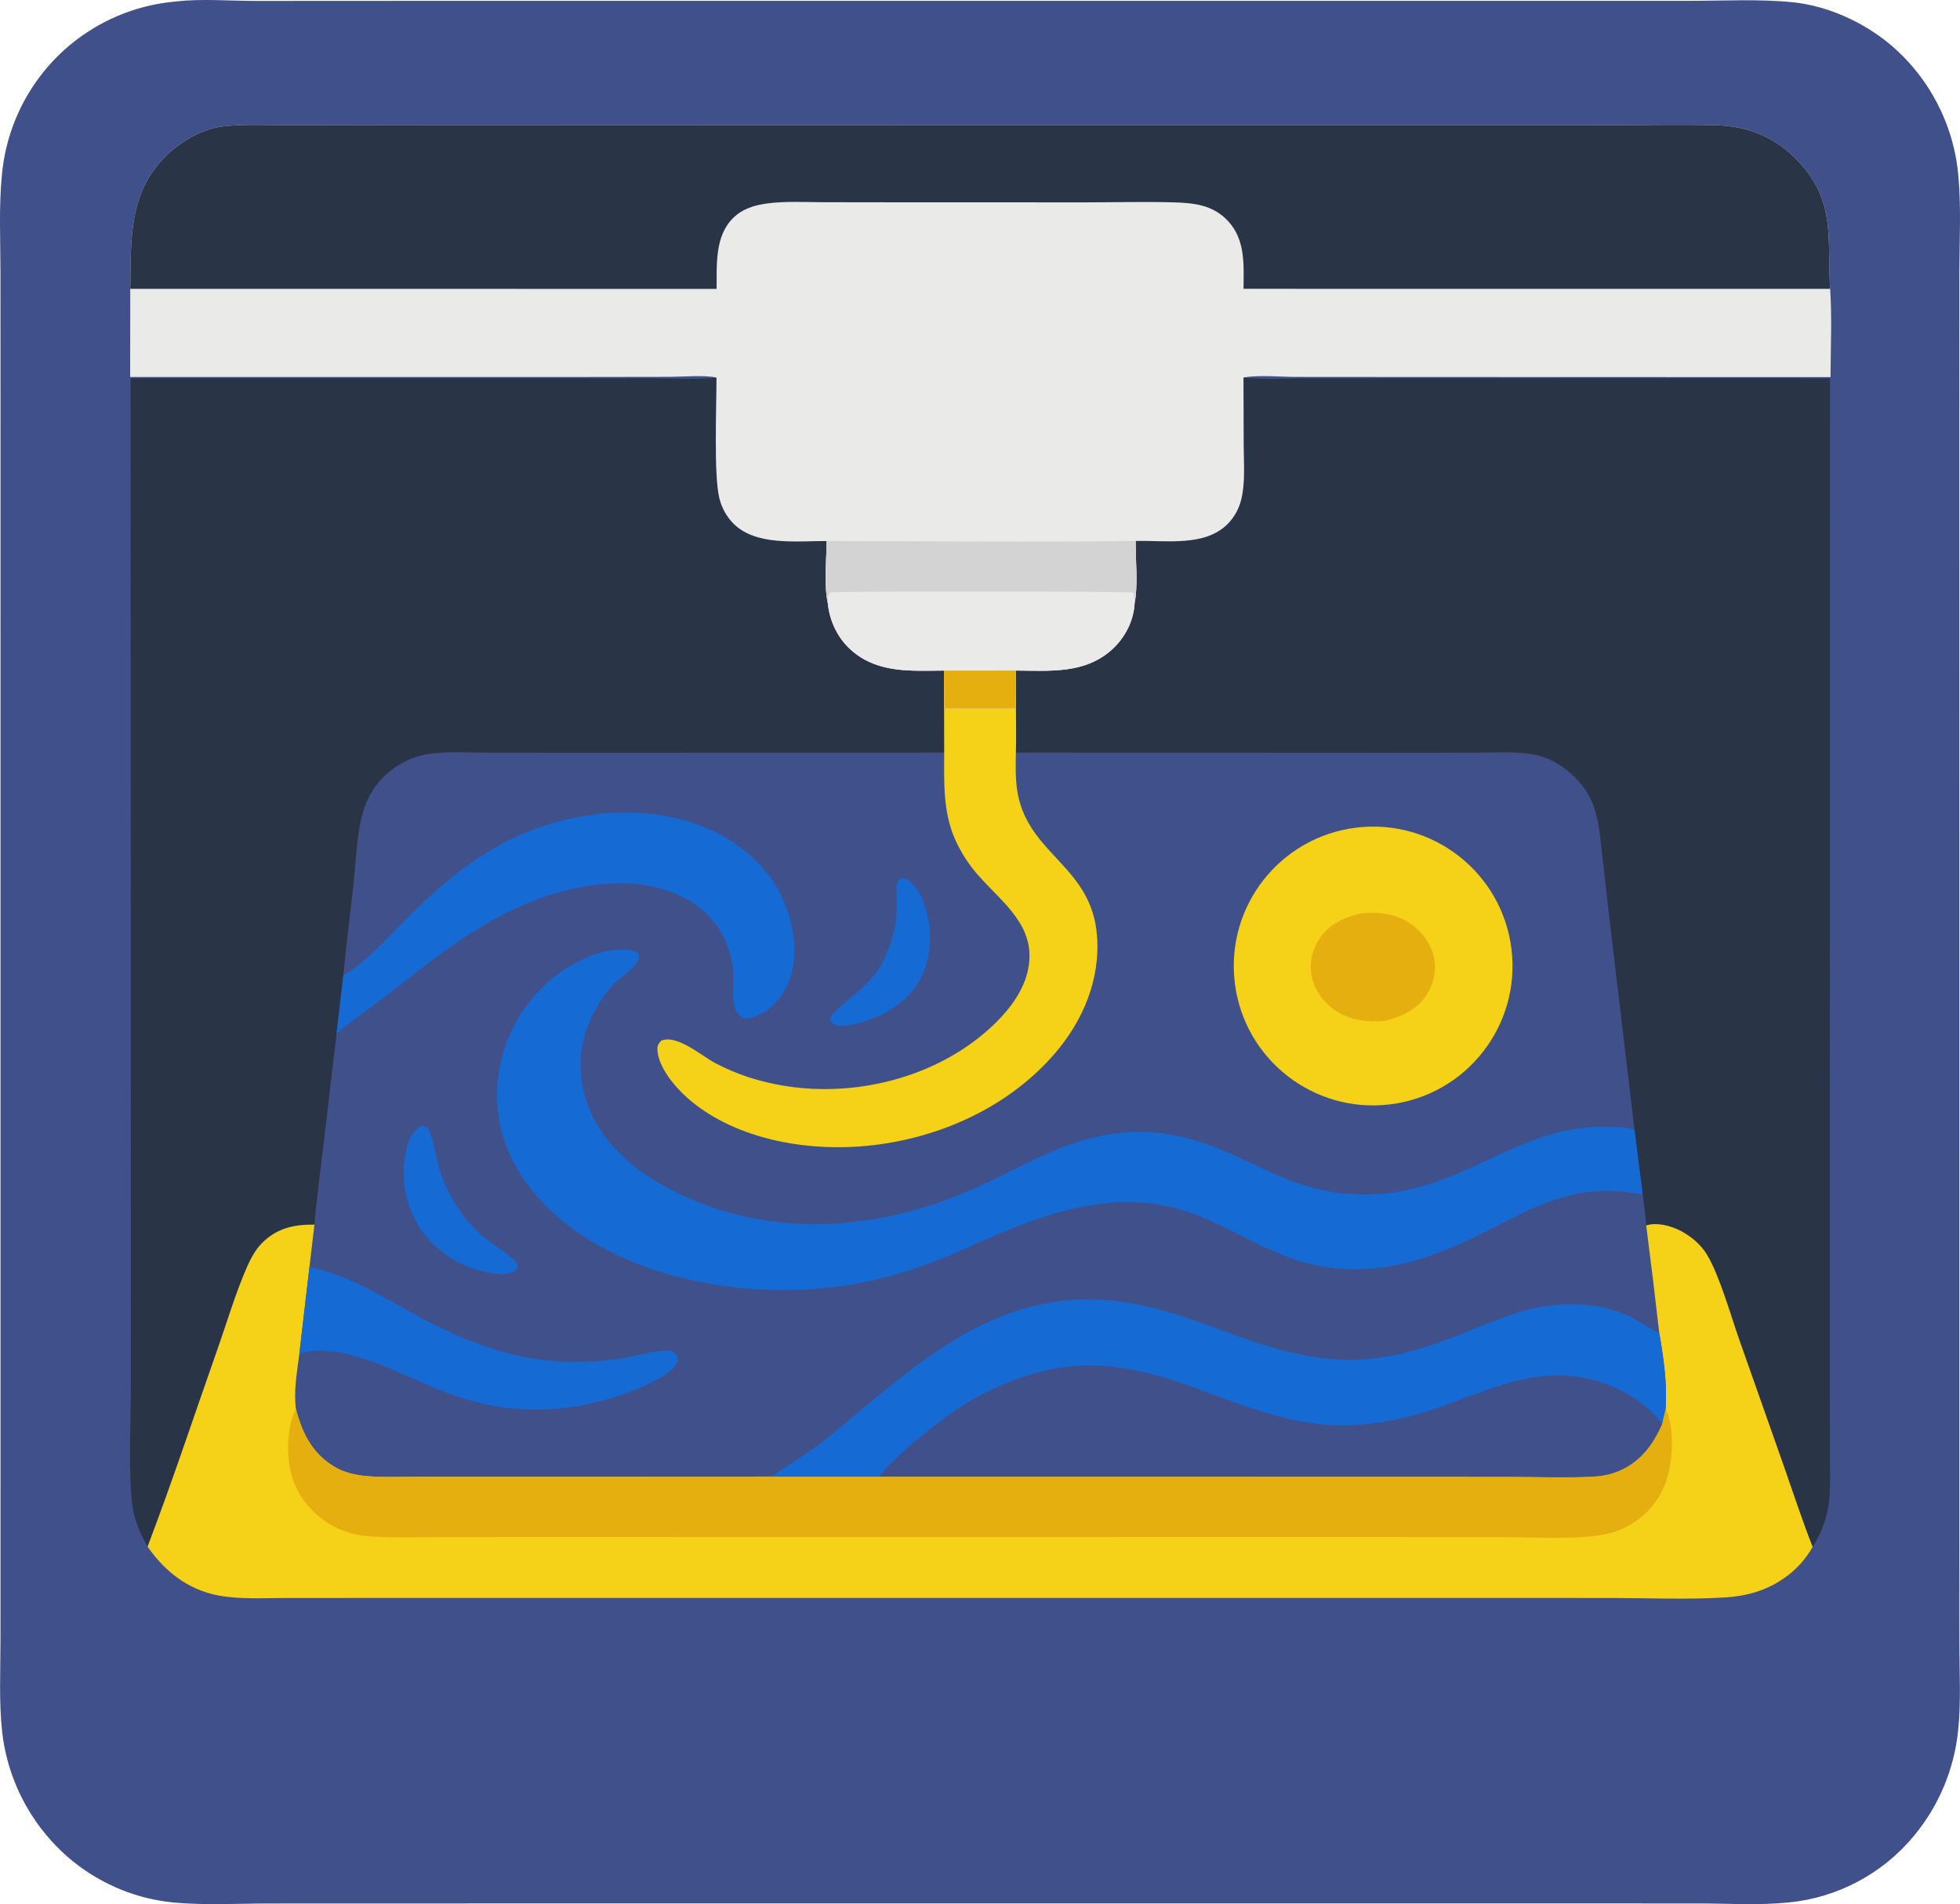 <?xml version="1.0" encoding="UTF-8" standalone="no"?>
<svg
   width="824.459"
   height="800.773"
   version="1.1"
   id="svg24"
   sodipodi:docname="dev.seelos.drucken3d.svg"
   inkscape:version="1.4 (e7c3feb100, 2024-10-09)"
   xmlns:inkscape="http://www.inkscape.org/namespaces/inkscape"
   xmlns:sodipodi="http://sodipodi.sourceforge.net/DTD/sodipodi-0.dtd"
   xmlns="http://www.w3.org/2000/svg"
   xmlns:svg="http://www.w3.org/2000/svg">
  <defs
     id="defs24" />
  <sodipodi:namedview
     id="namedview24"
     pagecolor="#ffffff"
     bordercolor="#000000"
     borderopacity="0.25"
     inkscape:showpageshadow="2"
     inkscape:pageopacity="0.0"
     inkscape:pagecheckerboard="0"
     inkscape:deskcolor="#d1d1d1"
     inkscape:zoom="0.77929688"
     inkscape:cx="411.90977"
     inkscape:cy="400.3609"
     inkscape:window-width="1920"
     inkscape:window-height="1009"
     inkscape:window-x="0"
     inkscape:window-y="32"
     inkscape:window-maximized="1"
     inkscape:current-layer="svg24" />
  <path
     fill="#3f508a"
     d="m 73.581,0.675 c 0.227,-0.034 0.452,-0.075 0.68,-0.1 10.748,-1.166 22.396,-0.2 33.239,-0.181 l 64.532,-0.033 216.653,0.003 245.783,-0.003 76.189,-0.011 c 14.28,0 29.073,-0.825 43.273,0.582 14.511,1.438 29.25,8.062 40.511,17.228 16.796,13.86 27.349,33.863 29.308,55.55 1.258,13.489 0.466,27.601 0.446,41.16 l -0.013,71.582 0.013,234.202 -0.004,207.066 0.016,63.652 c 0.012,12.108 0.735,24.701 -0.564,36.72 -1.706,16.083 -8.107,31.308 -18.404,43.78 -13.241,16.115 -32.37,26.275 -53.136,28.22 -12.228,1.235 -25.181,0.415 -37.483,0.397 l -67.426,-0.011 -222.738,0.001 -237.319,0.007 -73.921,0.023 c -13.288,0.003 -27.181,0.819 -40.39,-0.434 -15.19,-1.527 -29.623,-7.379 -41.588,-16.86 -16.978,-13.55 -27.884,-33.285 -30.322,-54.87 -1.4,-12.652 -0.713,-25.848 -0.71,-38.589 l 0.006,-63.549 0.003,-211.103 0.004,-229.429 -0.021,-71.105 c -0.004,-13.596 -0.727,-27.647 0.622,-41.18 1.469,-15.875 7.61,-30.959 17.646,-43.347 13.652,-16.83 33.532,-27.423 55.116,-29.368 z"
     id="path2" />
  <path
     fill="#3f508a"
     d="m 523.054,158.761 c 8.332,0.986 17.319,0.339 25.737,0.334 l 49.476,-0.031 171.516,0.037 -0.073,326.181 -0.009,96.479 0.044,30.497 c 0.008,5.926 0.281,11.984 -0.233,17.887 -0.693,7.253 -3.107,14.236 -7.04,20.369 -2.944,5.291 -7.082,9.822 -12.085,13.233 -7.527,5.239 -15.839,7.524 -24.911,8.07 -15.717,0.946 -31.894,0.214 -47.65,0.208 l -89.352,-0.006 -277.224,10e-4 -150.222,-0.003 -41.407,0.018 c -9.072,0 -18.769,0.614 -27.701,-1.057 -12.789,-2.392 -22.569,-10.076 -29.845,-20.552 -3.414,-5.883 -6.066,-12.488 -6.662,-19.31 -1.383,-15.802 -0.362,-33.135 -0.356,-49.108 l -0.019,-94.974 -0.096,-327.962 167.79,-0.013 51.325,0.031 c 8.949,0.005 18.468,0.668 27.332,-0.306 0.042,11.717 -1.231,41.207 1.246,50.877 0.977,3.939 2.985,7.547 5.818,10.453 9.458,9.604 26.867,7.323 39.263,7.414 -0.034,7.339 -1.081,18.872 0.434,25.711 0.752,8.054 4.333,15.556 10.594,20.773 11.056,9.214 24.851,8.07 38.331,7.994 l 0.062,15.955 30.212,-0.016 0.033,-15.949 c 14.355,0.095 29.173,1.48 40.541,-8.998 5.413,-4.989 9.031,-12.064 9.353,-19.47 1.399,-6.678 0.412,-18.8 0.386,-26.043 12.447,-0.313 29.204,2.563 38.77,-7.174 2.79,-2.846 4.752,-6.396 5.679,-10.272 1.766,-7.15 1.041,-15.353 1.027,-22.694 z"
     id="path3" />
  <path
     fill="#293447"
     d="m 523.054,158.761 c 8.332,0.986 17.319,0.339 25.737,0.334 l 49.476,-0.031 171.516,0.037 -0.073,326.181 -0.009,96.479 0.044,30.497 c 0.008,5.926 0.281,11.984 -0.233,17.887 -0.693,7.253 -3.107,14.236 -7.04,20.369 -4.385,-11.072 -8.089,-22.481 -12.033,-33.719 l -18.806,-53.314 c -3.572,-10.133 -8.3,-27.04 -13.611,-35.843 -2.553,-4.232 -6.735,-7.76 -11.104,-10.015 -4.111,-2.121 -9.882,-3.693 -14.459,-2.274 -0.361,-4.413 -0.969,-8.821 -1.487,-13.219 -1.198,-9.039 -2.344,-18.085 -3.438,-27.137 l -10.362,-87.195 -3.132,-27.41 c -0.723,-6.292 -1.145,-12.816 -2.887,-18.924 -1.624,-5.691 -4.55,-10.482 -8.731,-14.651 -4.817,-4.803 -10.996,-8.446 -17.75,-9.589 -7.982,-1.351 -16.711,-0.681 -24.81,-0.674 l -40.297,0.034 -152.236,-0.081 c 0.198,-6.165 0.025,-12.387 0.02,-18.558 l 0.033,-15.949 c 14.355,0.095 29.173,1.48 40.541,-8.998 5.413,-4.989 9.031,-12.064 9.353,-19.47 1.399,-6.678 0.412,-18.8 0.386,-26.043 12.447,-0.313 29.204,2.563 38.77,-7.174 2.79,-2.846 4.752,-6.396 5.679,-10.272 1.766,-7.15 1.041,-15.353 1.027,-22.694 z"
     id="path4" />
  <path
     fill="#293447"
     d="m 54.942,159.072 167.79,-0.013 51.325,0.031 c 8.949,0.005 18.468,0.668 27.332,-0.306 0.042,11.717 -1.231,41.207 1.246,50.877 0.977,3.939 2.985,7.547 5.818,10.453 9.458,9.604 26.867,7.323 39.263,7.414 -0.034,7.339 -1.081,18.872 0.434,25.711 0.752,8.054 4.333,15.556 10.594,20.773 11.056,9.214 24.851,8.07 38.331,7.994 l 0.062,15.955 0.042,18.553 -152.394,0.067 -40.239,-0.047 c -8.038,-0.021 -16.694,-0.677 -24.65,0.612 -7.167,1.221 -13.762,4.685 -18.834,9.894 -3.901,3.968 -6.467,8.39 -8.113,13.686 -3.004,9.666 -3.145,21.158 -4.261,31.272 -1.4,12.698 -3.122,25.409 -4.257,38.128 l -2.849,24.41 -5.823,49.461 c -1.204,10.322 -2.657,20.667 -3.499,31.023 -8.551,-0.1 -15.766,1.432 -22.041,7.75 -2.751,2.77 -4.71,6.39 -6.27,9.946 -4.873,11.109 -8.405,23.183 -12.448,34.651 -9.753,27.66 -18.977,55.664 -29.426,83.059 -3.414,-5.883 -6.066,-12.488 -6.662,-19.31 -1.383,-15.802 -0.362,-33.135 -0.356,-49.108 l -0.019,-94.974 z"
     id="path5" />
  <path
     fill="#f5d118"
     d="m 692.459,515.349 c 4.577,-1.419 10.348,0.153 14.459,2.274 4.369,2.255 8.551,5.783 11.104,10.015 5.311,8.803 10.039,25.71 13.611,35.843 l 18.806,53.314 c 3.944,11.238 7.648,22.647 12.033,33.719 -2.944,5.291 -7.082,9.822 -12.085,13.233 -7.527,5.239 -15.839,7.524 -24.911,8.07 -15.717,0.946 -31.894,0.214 -47.65,0.208 l -89.352,-0.006 -277.224,10e-4 -150.222,-0.003 -41.407,0.018 c -9.072,0 -18.769,0.614 -27.701,-1.057 -12.789,-2.392 -22.569,-10.076 -29.845,-20.552 10.449,-27.395 19.673,-55.399 29.426,-83.059 4.043,-11.468 7.575,-23.542 12.448,-34.651 1.56,-3.556 3.519,-7.176 6.27,-9.946 6.275,-6.318 13.49,-7.85 22.041,-7.75 l -2.087,17.832 -4.262,36.538 c -0.945,7.595 -2.443,15.556 -1.432,23.215 2.709,10.38 7.016,18.886 16.555,24.454 3.917,2.287 8.781,3.341 13.286,3.726 7.085,0.606 14.417,0.261 21.532,0.259 l 36.794,-0.024 112.088,-0.048 45.31,10e-4 193.212,0.025 70.764,0.023 c 12.122,0.007 24.467,0.546 36.559,-0.115 3.364,-0.184 6.629,-0.829 9.768,-2.067 9.299,-3.669 14.942,-11.104 18.8,-20.02 0.406,-2.069 0.946,-4.12 1.438,-6.171 0.831,-10.392 -0.855,-21.783 -2.627,-32.043 -1.713,-15.099 -3.547,-30.185 -5.499,-45.256 z"
     id="path6" />
  <path
     fill="#e6af10"
     d="m 124.479,592.605 c 2.709,10.38 7.016,18.886 16.555,24.454 3.917,2.287 8.781,3.341 13.286,3.726 7.085,0.606 14.417,0.261 21.532,0.259 l 36.794,-0.024 112.088,-0.048 45.31,10e-4 193.212,0.025 70.764,0.023 c 12.122,0.007 24.467,0.546 36.559,-0.115 3.364,-0.184 6.629,-0.829 9.768,-2.067 9.299,-3.669 14.942,-11.104 18.8,-20.02 0.406,-2.069 0.946,-4.12 1.438,-6.171 0.445,0.751 0.829,1.473 1.084,2.312 2.849,9.369 1.872,23.473 -2.608,32.2 -4.278,8.335 -11.344,14.287 -20.254,17.15 -11.398,3.662 -34.665,2.101 -47.301,2.097 l -52.703,-0.024 -204.571,-0.032 -143.756,0.023 -45.948,0.031 c -9.152,0.01 -18.428,0.307 -27.568,-0.19 -5.827,-0.316 -11.297,-1.515 -16.489,-4.249 -8.292,-4.367 -14.936,-12.044 -17.678,-21.048 -2.399,-7.878 -2.246,-21.022 1.686,-28.313 z"
     id="path7" />
  <path
     fill="#156ad4"
     d="m 690.972,502.13 c -7.718,-0.964 -15.395,-1.777 -23.161,-0.798 -13.992,1.765 -25.803,7.877 -38.128,14.221 -18.47,9.508 -37.092,17.876 -58.279,18.245 -44.439,0.776 -59.501,-33.664 -108.625,-27.541 -21.72,2.707 -40.565,11.736 -60.313,20.392 -25.855,11.333 -51.643,16.873 -80.033,15.778 -33.807,-1.303 -71.963,-12.431 -95.43,-38.034 -11.797,-12.873 -18.738,-29.013 -17.86,-46.629 0.771,-17.194 8.476,-33.342 21.356,-44.758 8.229,-7.348 21.622,-14.531 32.995,-13.65 2.001,0.155 3.934,0.508 5.27,2.11 0.184,1.501 -0.083,2.369 -1.016,3.585 -2.215,2.886 -5.642,5.131 -8.327,7.598 -5.911,5.431 -11.107,14.73 -13.389,22.414 -3.582,12.059 -1.78,25.19 4.178,36.177 8.943,16.493 25.878,27.114 42.8,34.011 39.479,16.088 83.241,10.599 120.973,-7.351 21.717,-10.332 40.434,-21.994 65.468,-21.875 41.843,0.2 59.195,31.841 106.327,25.491 32.885,-4.431 55.451,-28.213 89.407,-27.667 3.978,0.064 8.506,0.027 12.349,1.144 1.094,9.052 2.24,18.098 3.438,27.137 z"
     id="path8" />
  <path
     fill="#3f508a"
     d="m 370.044,620.973 c 4.298,-6.703 18.705,-18.147 25.377,-23.232 11.556,-8.914 24.637,-15.651 38.605,-19.883 51.931,-15.491 86.552,23.973 135.205,21.467 10.86,-0.559 21.377,-2.701 31.722,-6.011 20.661,-6.61 40.277,-17.543 62.731,-14.303 13.297,1.918 27.311,8.861 35.463,19.808 -3.858,8.916 -9.501,16.351 -18.8,20.02 -3.139,1.238 -6.404,1.883 -9.768,2.067 -12.092,0.661 -24.437,0.122 -36.559,0.115 l -70.764,-0.023 z"
     id="path9" />
  <path
     fill="#156ad4"
     d="m 324.734,620.972 c 2.905,-2.473 6.539,-4.47 9.728,-6.581 5.789,-3.833 11.37,-7.737 16.704,-12.198 36.883,-30.84 71.402,-63.043 123.749,-54.278 12.959,2.171 25.459,6.511 37.737,11.081 20.924,7.788 40.893,14.585 63.674,12.436 22.383,-2.11 39.764,-11.782 60.444,-18.926 15.166,-5.238 33.22,-5.907 48.093,0.791 4.483,2.02 8.32,5.021 12.703,7.126 0.13,0.062 0.262,0.122 0.392,0.182 1.772,10.26 3.458,21.651 2.627,32.043 -0.492,2.051 -1.032,4.102 -1.438,6.171 -8.152,-10.947 -22.166,-17.89 -35.463,-19.808 -22.454,-3.24 -42.07,7.693 -62.731,14.303 -10.345,3.31 -20.862,5.452 -31.722,6.011 -48.653,2.506 -83.274,-36.958 -135.205,-21.467 -13.968,4.232 -27.049,10.969 -38.605,19.883 -6.672,5.085 -21.079,16.529 -25.377,23.232 z"
     id="path10" />
  <path
     fill="#f5d118"
     d="m 397.137,297.961 30.212,-0.016 c 0.005,6.171 0.178,12.393 -0.02,18.558 -0.108,6.476 -0.326,13.032 1.227,19.37 5.875,23.982 30.523,29.219 32.871,57.352 1.547,18.536 -5.84,36.072 -17.823,49.936 -20.449,23.658 -51.394,36.781 -82.214,38.994 -24.534,1.761 -53.234,-3.71 -72.177,-20.381 -5.235,-4.607 -12.497,-13.126 -12.679,-20.464 -0.042,-1.673 0.502,-2.462 1.601,-3.652 6.621,-2.773 16.938,6.354 22.639,9.372 4.424,2.329 9.028,4.298 13.767,5.889 10.075,3.266 20.59,4.978 31.181,5.077 26.507,0.319 54.073,-9.124 73.161,-27.925 6.294,-6.199 11.996,-13.981 13.659,-22.837 3.333,-17.746 -10.499,-27.222 -20.769,-38.818 -4.136,-4.605 -7.528,-9.827 -10.053,-15.478 -5.12,-11.739 -4.594,-23.899 -4.541,-36.424 z"
     id="path11" />
  <path
     fill="#156ad4"
     d="m 144.431,410.126 c 0.129,-0.065 0.26,-0.129 0.388,-0.196 8.836,-4.661 21.018,-18.644 28.685,-26.116 9.711,-9.463 19.835,-18.31 31.423,-25.435 24.559,-15.101 56.318,-21.248 84.309,-12.985 15.945,4.707 30.65,14.751 38.584,29.657 5.435,10.21 8.293,24.163 4.815,35.436 -2.167,7.028 -6.815,13.144 -13.487,16.433 -1.929,0.95 -4.498,1.857 -6.627,1.03 -1.72,-0.668 -2.697,-2.178 -3.25,-3.853 -1.482,-4.491 -0.698,-10.177 -0.884,-14.884 -0.647,-13.064 -8.055,-24.846 -19.547,-31.091 -16.749,-9.27 -37.587,-7.69 -55.32,-2.432 -27.656,8.201 -49.339,26.18 -71.667,43.538 -6.665,5.182 -13.753,9.965 -20.271,15.308 z"
     id="path12" />
  <path
     fill="#156ad4"
     d="m 130.173,532.852 c 16.222,3.386 29.041,11.499 43.295,19.369 16.39,9.048 33.976,16.703 52.627,19.391 12.68,1.828 25.152,1.458 37.747,-0.793 5.52,-0.987 11.794,-3.018 17.372,-2.839 1.623,0.052 2.676,0.684 3.501,2.07 0.518,0.869 0.394,1.465 0.43,2.443 -2.973,6.41 -16.08,11.267 -22.252,13.549 -19.271,7.125 -40.802,8.836 -60.831,4.017 -6.732,-1.682 -13.328,-3.871 -19.729,-6.548 -15.569,-6.413 -39.51,-19.786 -56.422,-14.121 z"
     id="path13" />
  <path
     fill="#f5d118"
     d="m 570.395,348.068 c 32.178,-3.987 61.481,18.903 65.404,51.089 3.922,32.186 -19.027,61.444 -51.22,65.301 -32.103,3.847 -61.26,-19.022 -65.171,-51.117 -3.911,-32.095 18.9,-61.297 50.987,-65.273 z"
     id="path14" />
  <path
     fill="#e6af10"
     d="m 573.042,384.049 c 6.335,-0.505 12.589,-0.048 18.259,3.127 5.547,3.107 10.093,8.464 11.704,14.673 1.414,5.448 0.295,11.377 -2.671,16.121 -4.232,6.767 -10.787,9.67 -18.237,11.382 -6.807,0.498 -12.892,-0.062 -18.956,-3.523 -5.487,-3.132 -9.678,-8.3 -11.188,-14.48 -1.378,-5.637 -0.243,-11.521 2.924,-16.361 4.264,-6.515 10.887,-9.346 18.165,-10.939 z"
     id="path15" />
  <path
     fill="#156ad4"
     d="m 177.302,473.295 c 0.255,0.08 0.515,0.148 0.767,0.239 0.728,0.261 1.707,0.72 2.17,1.393 1.899,2.764 3.28,12.517 4.427,16.351 1.268,4.123 2.972,8.099 5.082,11.862 3.595,6.457 7.345,11.301 12.747,16.331 3.204,2.984 13.752,9.082 15.213,12.14 -0.037,0.857 0.13,1.407 -0.451,2.103 -1.513,1.815 -3.996,1.887 -6.179,2.108 -2.038,-0.142 -4.103,-0.333 -6.111,-0.723 -11.307,-2.197 -22.128,-9.048 -28.417,-18.748 -6.198,-9.688 -8.242,-21.461 -5.673,-32.672 0.959,-4.272 2.649,-7.987 6.425,-10.384 z"
     id="path16" />
  <path
     fill="#156ad4"
     d="m 378.569,369.372 c 1.145,0.03 2.29,0.051 3.285,0.69 4.48,2.878 6.822,9.175 8.061,14.15 2.376,9.536 1.608,20.372 -3.597,28.879 -5.692,9.302 -15.653,14.846 -25.993,17.405 -2.662,0.588 -7.327,1.78 -9.756,0.137 -1.048,-0.709 -1.075,-1.414 -1.303,-2.546 2.288,-5.177 16.712,-12.309 22.135,-23.781 4.758,-10.063 6.008,-16.354 5.756,-27.357 -0.067,-2.922 -0.562,-5.225 1.412,-7.577 z"
     id="path17" />
  <path
     fill="#eaeae9"
     d="m 54.793,121.469 c 0.361,-20.902 -0.915,-40.649 15.546,-56.397 5.762,-5.512 14.798,-10.833 22.815,-11.846 8.746,-1.105 18.091,-0.613 26.902,-0.602 l 43.109,0.069 146.711,-0.053 276.13,0.018 90.413,-0.013 c 15.248,-0.001 30.579,-0.384 45.815,0.036 13.376,0.369 25.11,5.383 34.298,15.239 16.038,17.203 11.91,32.846 13.307,53.548 0.819,12.23 0.194,24.85 0.156,37.123 l -177.702,-0.055 -47.325,-0.035 c -6.845,-0.01 -15.226,-0.917 -21.914,0.26 l 0.084,28.584 c 0.014,7.341 0.739,15.544 -1.027,22.694 -0.927,3.876 -2.889,7.426 -5.679,10.272 -9.566,9.737 -26.323,6.861 -38.77,7.174 0.026,7.243 1.013,19.365 -0.386,26.043 -0.322,7.406 -3.94,14.481 -9.353,19.47 -11.368,10.478 -26.186,9.093 -40.541,8.998 l -0.033,15.949 -30.212,0.016 -0.062,-15.955 c -13.48,0.076 -27.275,1.22 -38.331,-7.994 -6.261,-5.217 -9.842,-12.719 -10.594,-20.773 -1.515,-6.839 -0.468,-18.372 -0.434,-25.711 -12.396,-0.091 -29.805,2.19 -39.263,-7.414 -2.833,-2.906 -4.841,-6.514 -5.818,-10.453 -2.477,-9.67 -1.204,-39.16 -1.246,-50.877 -5.087,-1.162 -14.285,-0.319 -19.788,-0.311 l -43.816,0.065 -183.035,0.006 z"
     id="path18" />
  <path
     fill="#293447"
     d="m 54.793,121.469 c 0.361,-20.902 -0.915,-40.649 15.546,-56.397 5.762,-5.512 14.798,-10.833 22.815,-11.846 8.746,-1.105 18.091,-0.613 26.902,-0.602 l 43.109,0.069 146.711,-0.053 276.13,0.018 90.413,-0.013 c 15.248,-0.001 30.579,-0.384 45.815,0.036 13.376,0.369 25.11,5.383 34.298,15.239 16.038,17.203 11.91,32.846 13.307,53.548 l -246.761,-0.012 c 0.091,-10.019 0.861,-20.627 -6.557,-28.549 -6.32,-6.75 -14.314,-7.576 -22.99,-7.814 -12.193,-0.334 -24.463,-0.002 -36.666,0.002 l -71.899,-0.006 -38.68,-0.052 c -7.73,-0.011 -15.831,-0.497 -23.493,0.51 -5.445,0.717 -10.471,2.217 -14.474,6.2 -7.737,7.698 -6.779,19.726 -6.883,29.738 z"
     id="path19" />
  <path
     fill="#eaeae9"
     d="m 347.716,227.528 c 43.291,-0.008 86.662,0.524 129.946,-0.043 0.026,7.243 1.013,19.365 -0.386,26.043 -0.322,7.406 -3.94,14.481 -9.353,19.47 -11.368,10.478 -26.186,9.093 -40.541,8.998 l -0.033,15.949 -30.212,0.016 -0.062,-15.955 c -13.48,0.076 -27.275,1.22 -38.331,-7.994 -6.261,-5.217 -9.842,-12.719 -10.594,-20.773 -1.515,-6.839 -0.468,-18.372 -0.434,-25.711 z"
     id="path20" />
  <path
     fill="#d4d3d3"
     d="m 347.716,227.528 c 43.291,-0.008 86.662,0.524 129.946,-0.043 0.026,7.243 1.013,19.365 -0.386,26.043 -0.084,-1.469 -0.238,-2.85 -0.51,-4.296 -3.059,-0.588 -125.33,-0.633 -127.524,-0.067 -1.22,1.35 -0.966,2.294 -1.092,4.074 -1.515,-6.839 -0.468,-18.372 -0.434,-25.711 z"
     id="path21" />
  <path
     fill="#e6af10"
     d="m 397.075,282.006 30.307,-0.01 -0.033,15.949 -30.212,0.016 z"
     id="path22" />
</svg>
